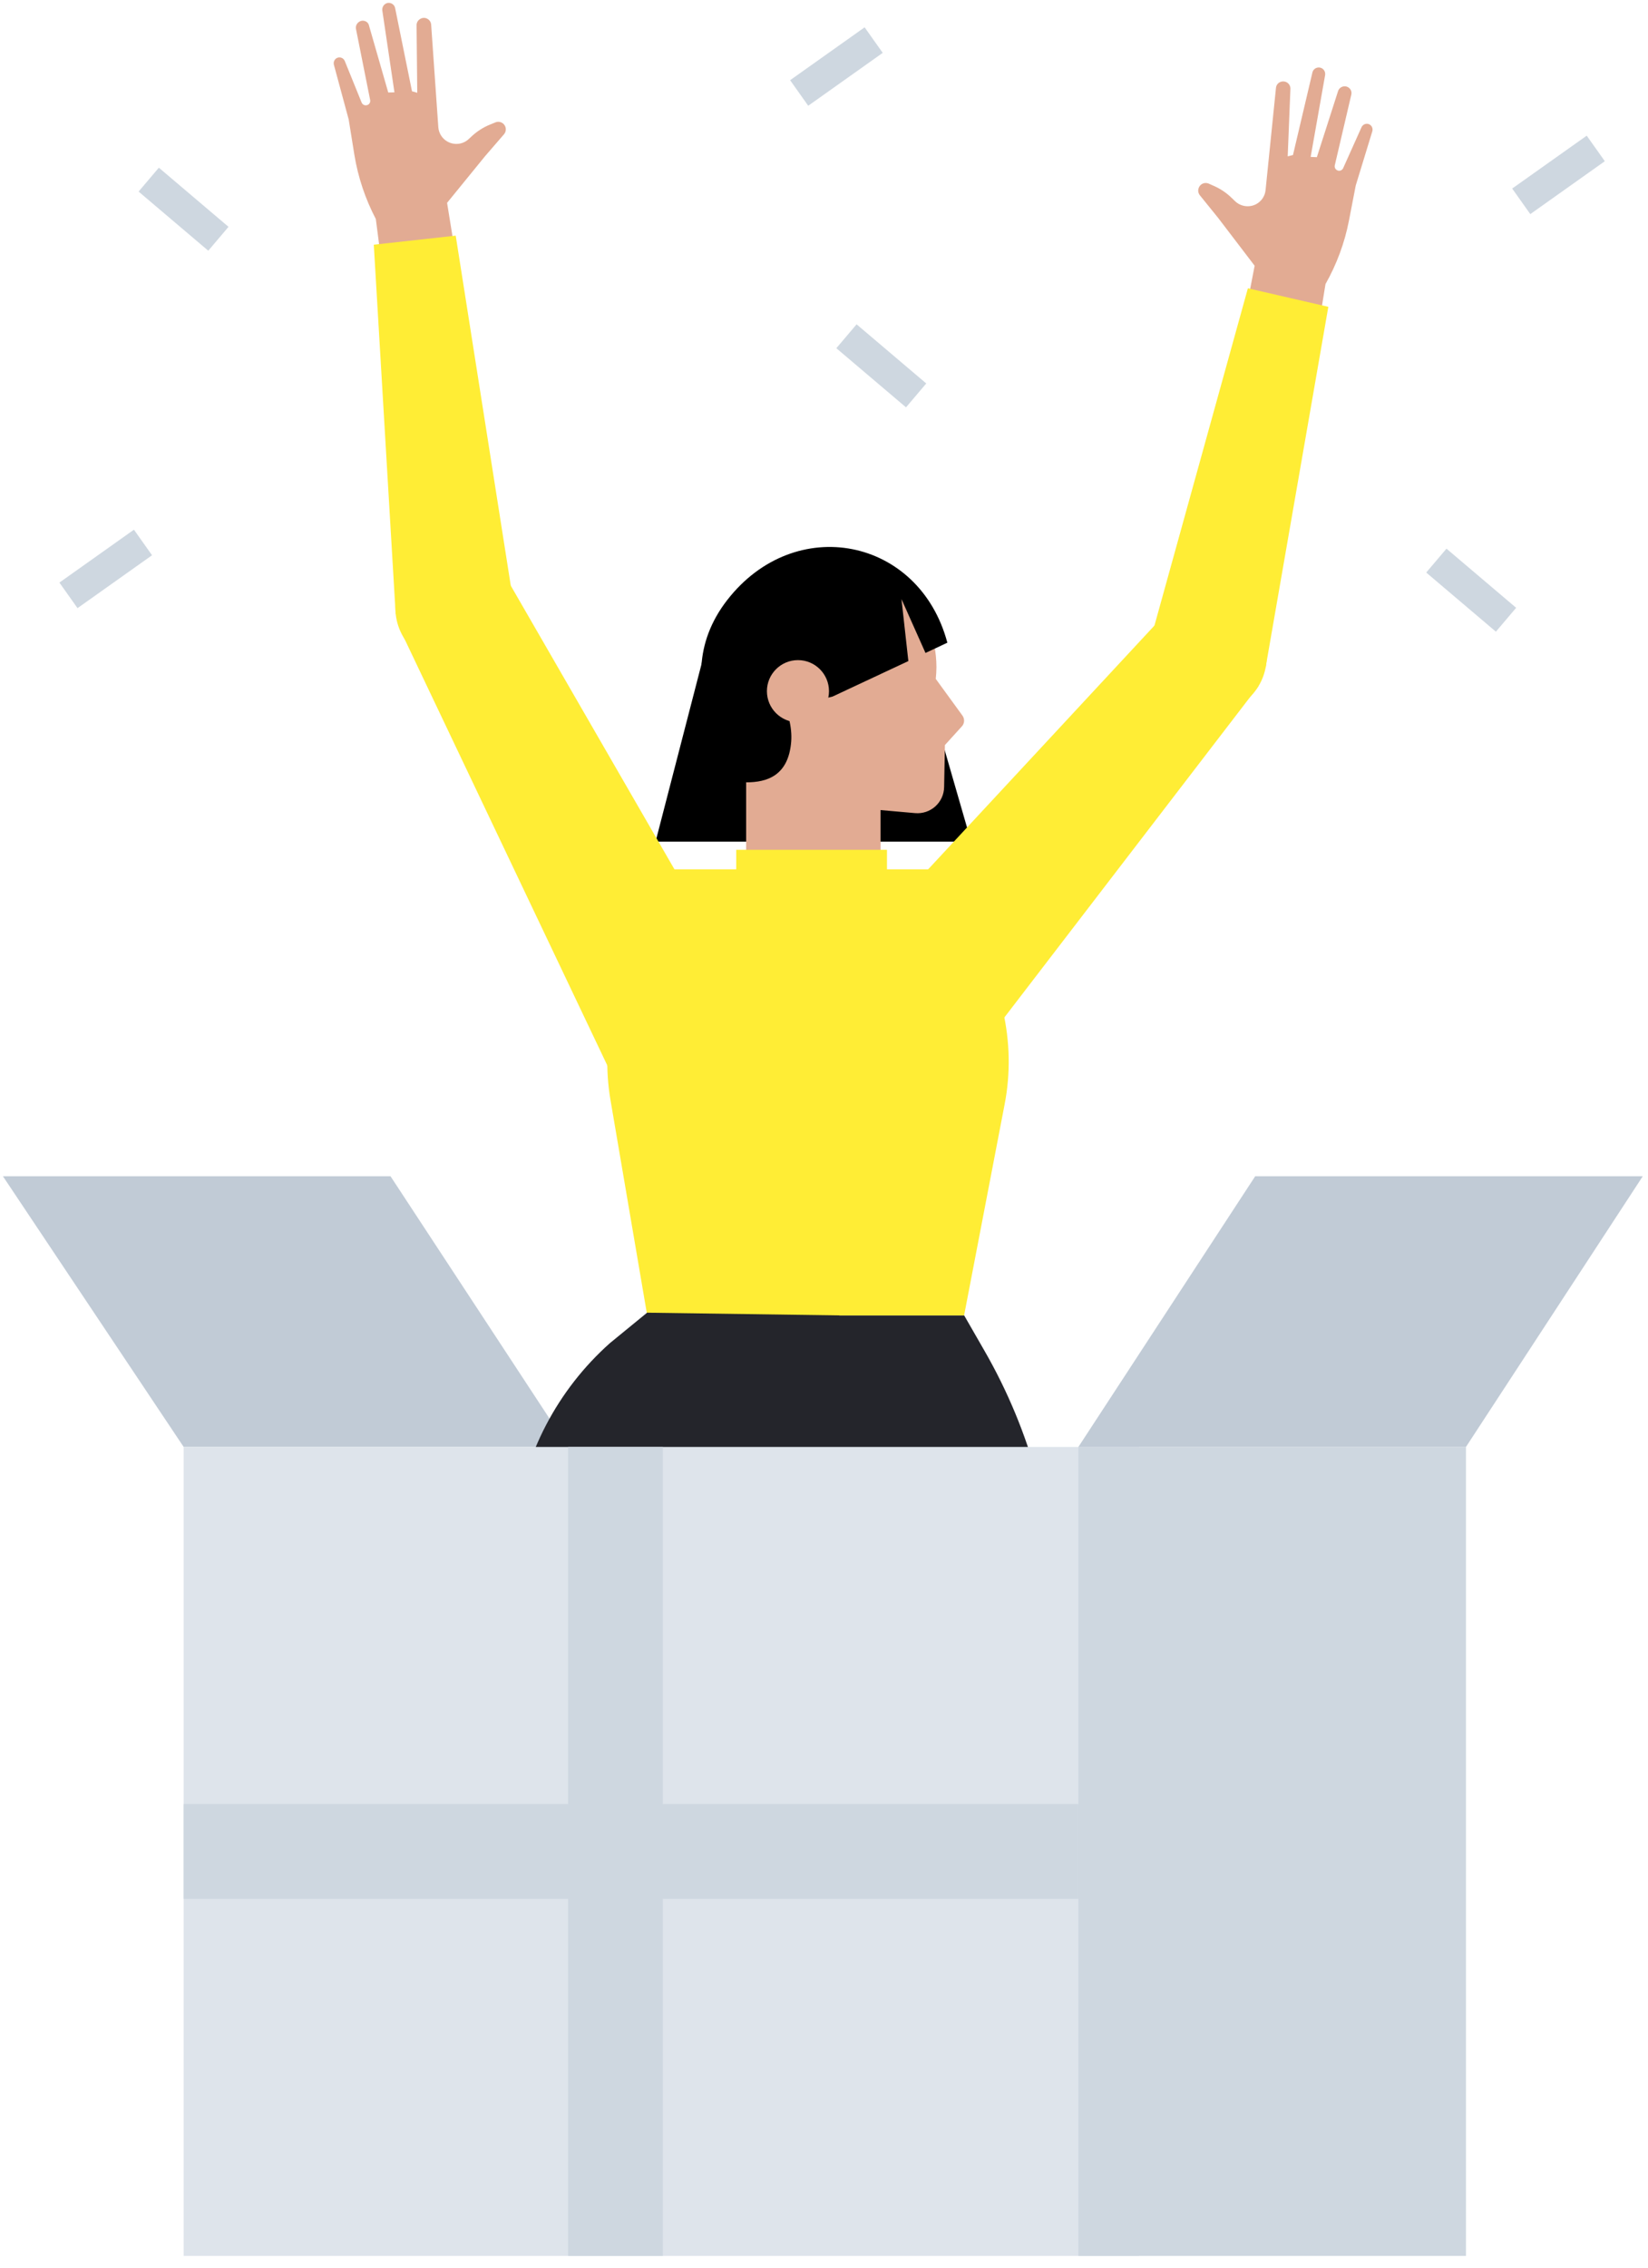 <svg width="80" height="110" viewBox="0 0 80 110" fill="none" xmlns="http://www.w3.org/2000/svg">
<g id="Frame" clip-path="url(#clip0_13621_9791)">
<path id="Vector" d="M8.915 70.188H27.579L18.958 57.059H0.143L8.915 70.188Z" fill="#C1CBD6"/>
<g id="Group">
<path id="Vector_2" d="M65.478 4.257C65.583 4.336 65.629 4.467 65.596 4.598L64.796 8.017C64.77 8.122 64.829 8.227 64.927 8.266C65.032 8.312 65.157 8.26 65.203 8.155L66.094 6.17C66.159 6.032 66.316 5.967 66.46 6.026C66.591 6.085 66.657 6.229 66.618 6.367L65.812 9L65.484 10.697C65.275 11.778 64.888 12.819 64.344 13.782L63.879 16.645L60.368 15.662L60.905 12.891L59.13 10.566L58.245 9.472C58.134 9.334 58.141 9.144 58.252 9.007C58.357 8.882 58.527 8.843 58.678 8.908L58.959 9.033C59.261 9.17 59.542 9.36 59.778 9.59L59.949 9.753C60.224 10.022 60.643 10.081 60.977 9.904C61.233 9.767 61.41 9.511 61.436 9.216L61.94 4.264C61.953 4.126 62.045 4.008 62.176 3.969C62.412 3.89 62.654 4.067 62.641 4.316L62.51 7.585L62.766 7.519L63.709 3.517C63.761 3.294 64.017 3.202 64.2 3.333C64.299 3.405 64.344 3.523 64.325 3.648L63.624 7.611L63.925 7.624L64.954 4.421C65.026 4.198 65.294 4.113 65.478 4.257Z" fill="#E2AB93"/>
<path id="Vector_3" d="M17.412 1.073C17.307 1.152 17.255 1.283 17.281 1.408L17.969 4.853C17.988 4.958 17.93 5.063 17.831 5.096C17.72 5.135 17.602 5.083 17.556 4.978L16.737 2.96C16.678 2.816 16.521 2.751 16.377 2.803C16.246 2.855 16.174 2.999 16.207 3.137L16.927 5.797L17.202 7.507C17.379 8.594 17.733 9.649 18.244 10.625L18.617 13.501L22.155 12.63L21.703 9.839L23.55 7.572L24.468 6.511C24.579 6.38 24.585 6.183 24.474 6.046C24.376 5.921 24.199 5.875 24.055 5.934L23.767 6.052C23.459 6.177 23.177 6.36 22.928 6.583L22.751 6.747C22.47 7.009 22.05 7.055 21.716 6.865C21.461 6.721 21.297 6.458 21.277 6.164L20.93 1.198C20.923 1.06 20.832 0.942 20.701 0.89C20.471 0.805 20.222 0.975 20.222 1.224L20.255 4.5L20 4.428L19.181 0.392C19.135 0.169 18.879 0.065 18.696 0.196C18.598 0.261 18.545 0.386 18.558 0.504L19.148 4.48L18.847 4.487L17.916 1.25C17.871 1.021 17.602 0.929 17.412 1.073Z" fill="#E2AB93"/>
<path id="Vector_4" d="M34.255 31.438L31.824 40.825H47.141L44.547 31.844L34.255 31.438Z" fill="black"/>
<path id="Vector_5" d="M40.072 26.983C43.047 26.983 45.458 29.394 45.458 32.368C45.458 32.558 45.444 32.748 45.425 32.931L46.722 34.713C46.833 34.87 46.827 35.087 46.696 35.231L45.87 36.141L45.831 38.179C45.818 38.932 45.169 39.509 44.422 39.443L40.642 39.109C40.505 39.129 40.728 39.096 40.531 39.096C37.557 39.096 34.688 35.336 34.688 32.361C34.688 29.394 37.098 26.983 40.072 26.983Z" fill="#E2AB93"/>
<path id="Vector_6" d="M46.676 42.169L48.681 49.008C49.028 50.508 49.061 52.067 48.766 53.581L46.8 63.813H31.419L29.637 53.371C29.381 51.877 29.44 50.344 29.8 48.87L31.458 42.169H46.676Z" fill="#FFED35"/>
<path id="Vector_7" d="M39.483 45.961C41.284 45.961 42.745 44.501 42.745 42.699V37.307C42.745 35.506 41.284 34.045 39.483 34.045C37.681 34.045 36.22 35.506 36.22 37.307V42.699C36.22 44.501 37.681 45.961 39.483 45.961Z" fill="#E2AB93"/>
<path id="Vector_8" d="M55.782 31.28L60.577 13.985L64.482 14.883L61.435 32.394L55.782 31.28Z" fill="#FFED35"/>
<path id="Vector_9" d="M60.837 33.639C61.836 32.461 61.669 30.677 60.463 29.654C59.257 28.631 57.47 28.758 56.47 29.936C55.471 31.114 55.638 32.898 56.844 33.921C58.05 34.944 59.837 34.818 60.837 33.639Z" fill="#FFED35"/>
<path id="Vector_10" d="M61.095 33.278L47.141 51.458L41.546 45.948L56.444 29.911L61.095 33.278Z" fill="#FFED35"/>
<path id="Vector_11" d="M24.913 29.158L22.122 11.431L18.145 11.87L19.207 29.787L24.913 29.158Z" fill="#FFED35"/>
<path id="Vector_12" d="M23.331 31.925C24.735 31.197 25.296 29.495 24.585 28.123C23.874 26.752 22.159 26.23 20.756 26.958C19.352 27.686 18.791 29.388 19.502 30.76C20.213 32.131 21.928 32.653 23.331 31.925Z" fill="#FFED35"/>
<path id="Vector_13" d="M19.521 30.75L29.695 52.133L35.565 47.062L24.618 28.103L19.521 30.75Z" fill="#FFED35"/>
<path id="Vector_14" d="M35.303 29.106C38.592 24.874 44.625 26.066 45.988 31.176L44.927 31.674L43.761 29.06L44.095 32.067L40.413 33.79C39.614 34.006 38.769 34.039 37.956 33.868C38.245 34.517 38.461 35.27 38.408 35.971C38.277 37.629 37.236 37.95 36.227 37.95C36.22 37.95 31.995 33.364 35.303 29.106Z" fill="black"/>
<path id="Vector_15" d="M38.736 35.035C39.568 35.035 40.242 34.36 40.242 33.528C40.242 32.696 39.568 32.021 38.736 32.021C37.904 32.021 37.229 32.696 37.229 33.528C37.229 34.36 37.904 35.035 38.736 35.035Z" fill="#E2AB93"/>
<g id="Group_2">
<path id="Vector_16" d="M25.018 73.941C25.424 70.548 27.055 67.423 29.61 65.15L31.412 63.676L40.74 63.807L34.307 108.833C29.767 108.833 25.319 108.826 20.858 108.708L25.018 73.941Z" fill="#24252B"/>
<path id="Vector_17" d="M36.561 63.813H46.807L47.79 65.523C50.043 69.434 51.242 73.862 51.275 78.37L51.498 108.872C47.298 109.042 42.326 108.819 38.192 108.839L36.561 63.813Z" fill="#24252B"/>
</g>
<path id="Vector_18" d="M35.739 46.746L43.057 46.746L43.057 41.223L35.739 41.223L35.739 46.746Z" fill="#FFED35"/>
</g>
<path id="Vector_19" d="M55.297 70.188H8.915V109.435H55.297V70.188Z" fill="#DEE4EB"/>
<path id="Vector_20" d="M71.163 70.188H52.349V109.435H71.163V70.188Z" fill="#CED7E0"/>
<path id="Vector_21" d="M71.163 70.188H52.349L60.931 57.059H79.745L71.163 70.188Z" fill="#C1CBD6"/>
<path id="Vector_22" d="M32.178 70.188H27.579V109.435H32.178V70.188Z" fill="#CED7E0"/>
<path id="Vector_23" d="M52.349 92.109V87.51L8.915 87.51V92.109L52.349 92.109Z" fill="#CED7E0"/>
<g id="Group_3">
<path id="Vector_24" d="M42.851 2.564L41.972 1.325L38.355 3.89L39.234 5.13L42.851 2.564Z" fill="#CED7E0"/>
<path id="Vector_25" d="M77.904 7.82L77.025 6.581L73.407 9.146L74.286 10.386L77.904 7.82Z" fill="#CED7E0"/>
<path id="Vector_26" d="M7.381 26.934L6.502 25.694L2.884 28.26L3.763 29.5L7.381 26.934Z" fill="#CED7E0"/>
<path id="Vector_27" d="M43.981 19.76L44.964 18.601L41.582 15.732L40.599 16.891L43.981 19.76Z" fill="#CED7E0"/>
<path id="Vector_28" d="M10.11 12.162L11.093 11.003L7.711 8.134L6.728 9.293L10.11 12.162Z" fill="#CED7E0"/>
<path id="Vector_29" d="M72.616 30.642L73.599 29.483L70.217 26.614L69.234 27.773L72.616 30.642Z" fill="#CED7E0"/>
</g>
</g>
<defs>
<clipPath id="clip0_13621_9791">
<rect width="79.603" height="109.286" fill="white" transform="translate(0.143 0.143)"/>
</clipPath>
</defs>
</svg>
